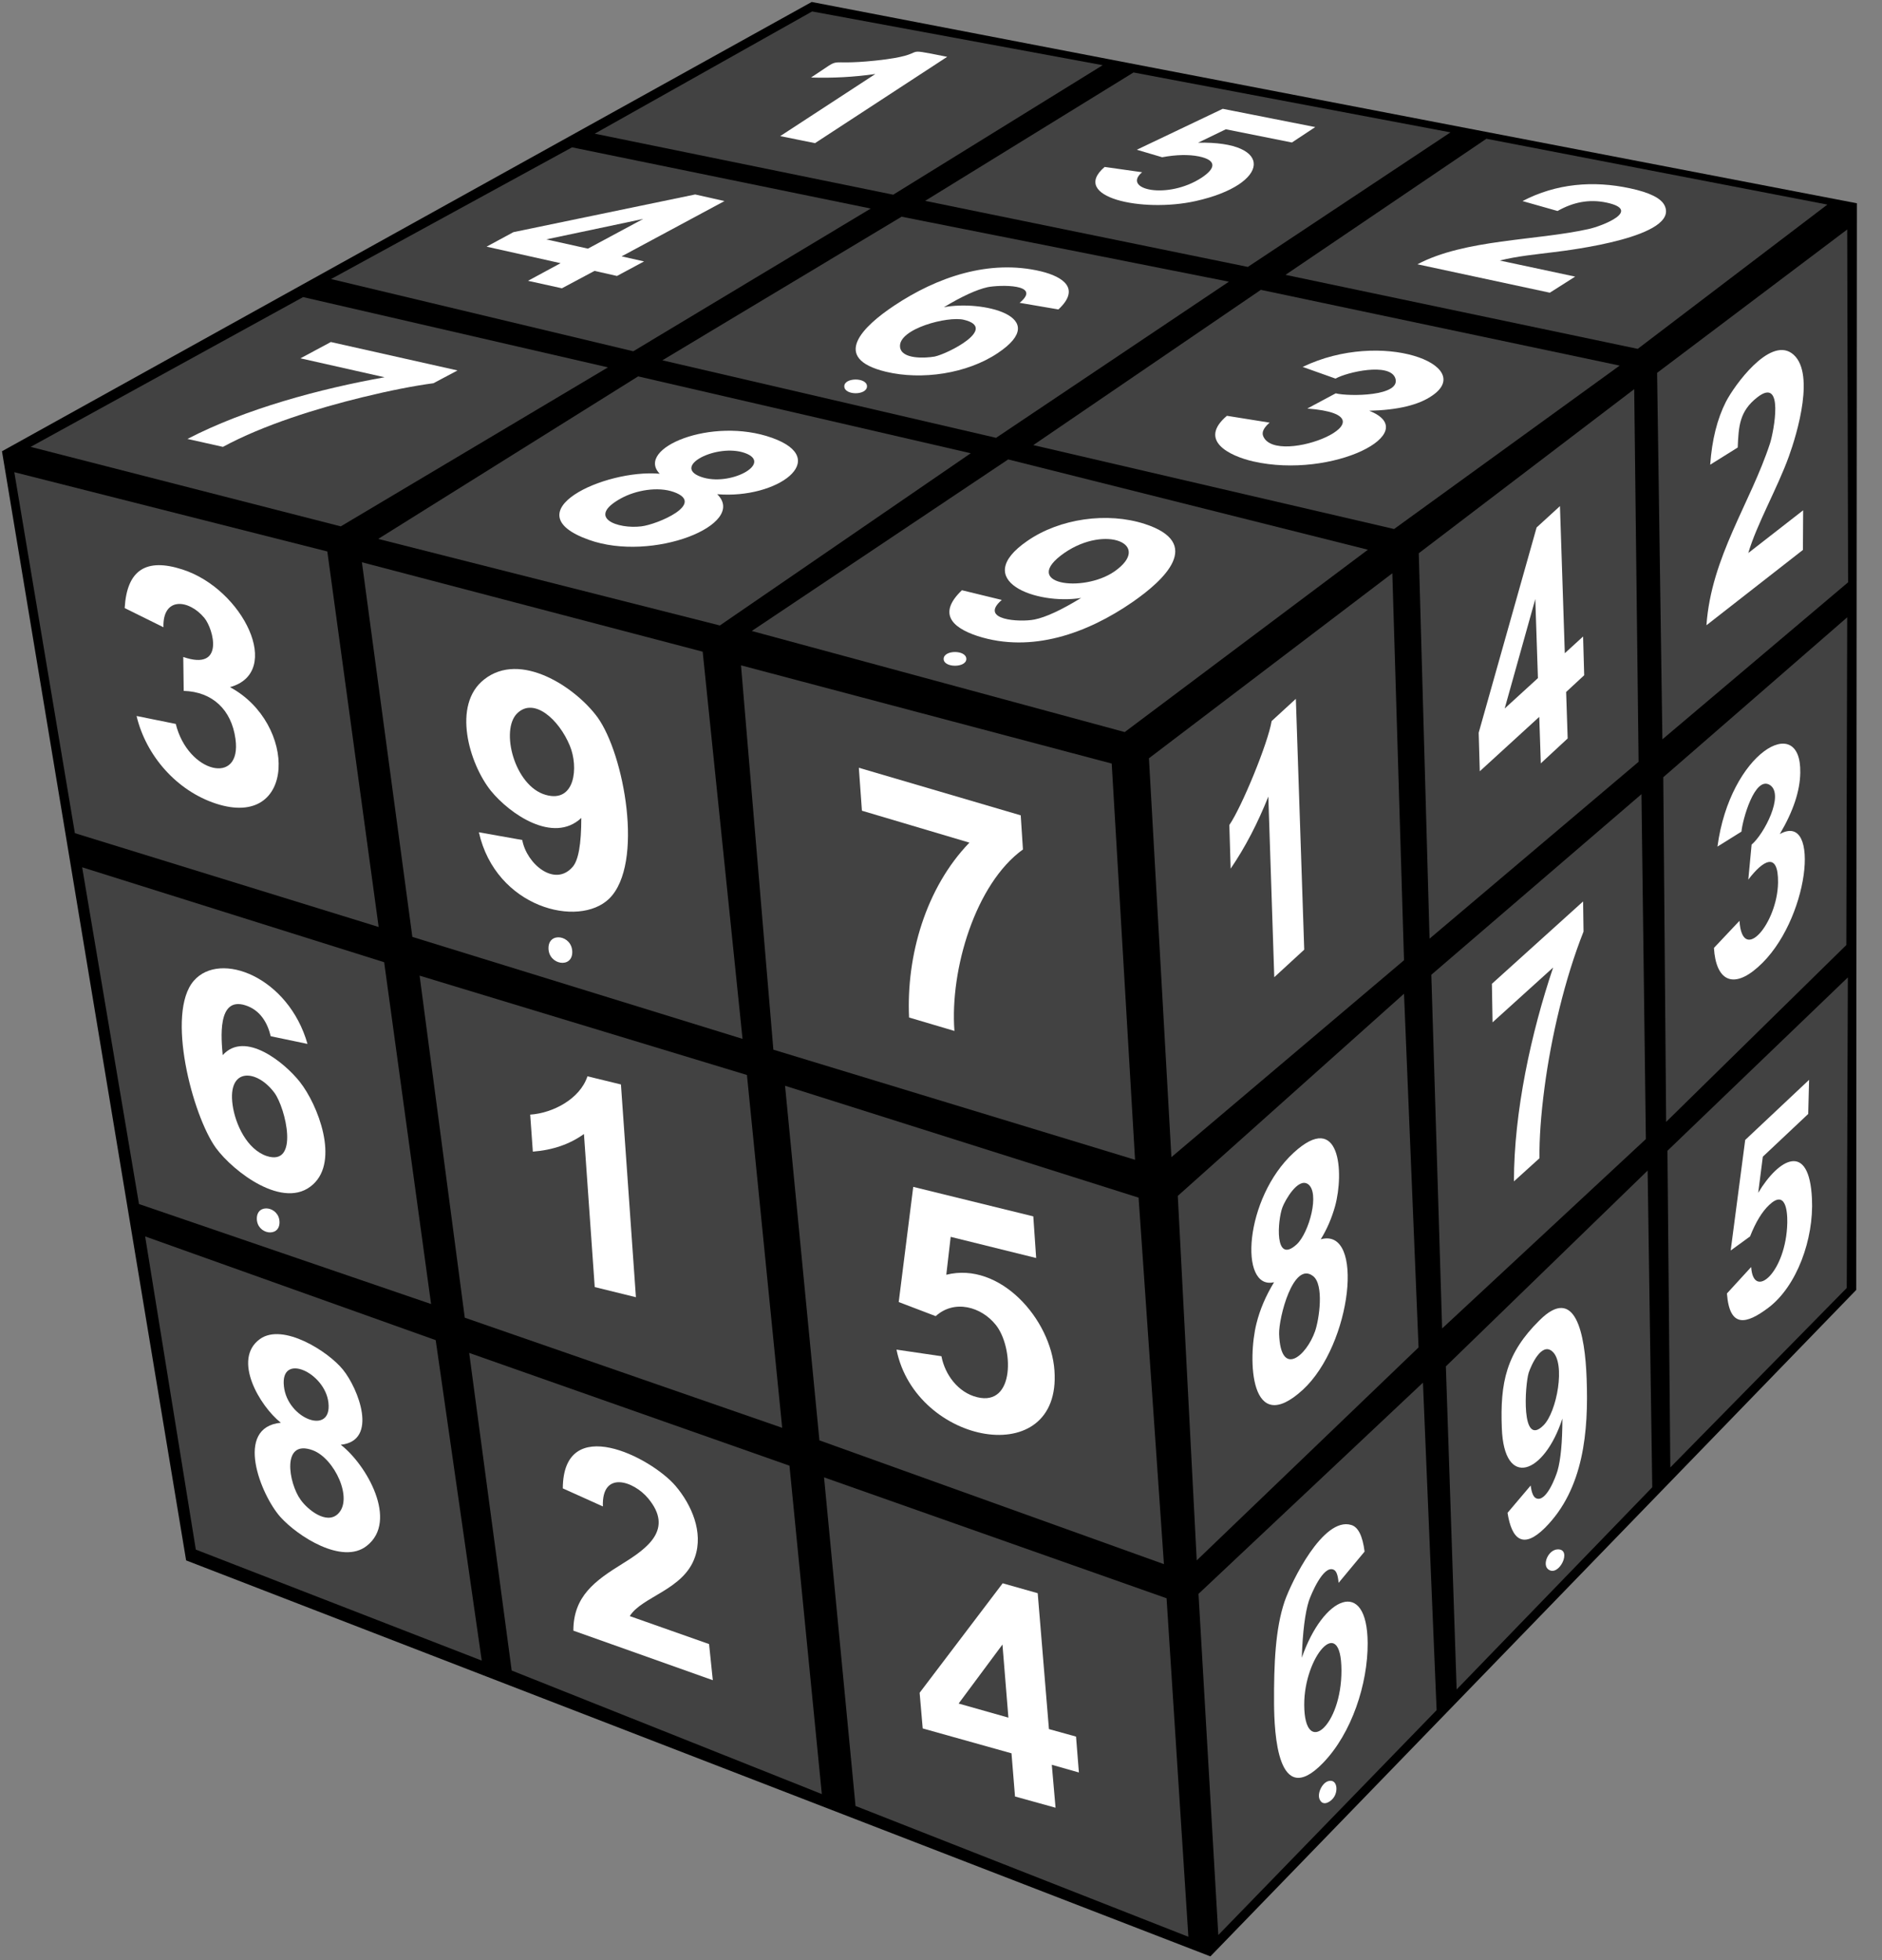 <?xml version="1.0" encoding="UTF-8"?>
<svg width="96px" height="100px" viewBox="0 0 96 100" version="1.1" xmlns="http://www.w3.org/2000/svg" xmlns:xlink="http://www.w3.org/1999/xlink">
    <rect x="0" y="0" width="96" height="100" fill="#808080" stroke="none"/>
    <title>sudoku_7</title>
    <g id="Sudoku" stroke="none" stroke-width="1" fill="none" fill-rule="evenodd">
        <g id="sudoku_7" fill-rule="nonzero">
            <polygon id="Path" fill="#000000" points="0.101 23.022 41.404 0.101 94.719 10.371 94.685 65.809 61.742 99.809 9.494 79.607"></polygon>
            <polygon id="Path" fill="#424242" points="51.427 23.438 69.775 28.045 57.371 37.348 38.348 32.191"></polygon>
            <polygon id="Path" fill="#424242" points="64.315 14.787 82.618 18.652 71.112 26.989 52.708 22.708"></polygon>
            <polygon id="Path" fill="#424242" points="75.82 7.079 93.213 10.438 83.539 17.798 65.573 14.022"></polygon>
            <polygon id="Path" fill="#424242" points="57.82 3.697 73.989 6.753 63.652 13.618 47.191 10.247"></polygon>
            <polygon id="Path" fill="#424242" points="45.989 11.056 62.685 14.371 50.809 22.337 33.787 18.382"></polygon>
            <polygon id="Path" fill="#424242" points="32.551 19.202 49.517 23.124 36.719 31.91 19.292 27.494"></polygon>
            <polygon id="Path" fill="#424242" points="15.461 15.157 31.011 18.742 17.382 26.854 1.562 22.798"></polygon>
            <polygon id="Path" fill="#424242" points="29.18 7.517 44.416 10.64 32.303 17.921 16.888 14.236"></polygon>
            <polygon id="Path" fill="#424242" points="41.427 0.584 56.247 3.326 45.562 9.933 30.337 6.82"></polygon>
            <polygon id="Path" fill="#424242" points="37.798 33.944 56.708 38.955 57.899 59.169 39.449 53.551"></polygon>
            <polygon id="Path" fill="#424242" points="18.461 28.685 35.843 33.247 37.876 53 21.034 47.798"></polygon>
            <polygon id="Path" fill="#424242" points="0.73 24.09 16.697 28.135 19.315 47.292 3.82 42.506"></polygon>
            <polygon id="Path" fill="#424242" points="40.045 55.393 58.079 61.101 59.371 79.798 41.798 73.483"></polygon>
            <polygon id="Path" fill="#424242" points="21.404 49.775 38.101 54.843 39.899 72.843 23.708 67.225"></polygon>
            <polygon id="Path" fill="#424242" points="4.191 44.247 19.596 49.09 21.989 66.528 7.09 61.427"></polygon>
            <polygon id="Path" fill="#424242" points="42.034 75.371 59.506 81.539 60.618 98.809 43.64 92.135"></polygon>
            <polygon id="Path" fill="#424242" points="23.933 69.022 40.27 74.775 41.921 91.528 26.101 85.225"></polygon>
            <polygon id="Path" fill="#424242" points="7.404 63.079 22.225 68.371 24.573 84.719 9.989 79.056"></polygon>
            <polygon id="Path" fill="#424242" points="58.607 38.685 71.022 29.247 71.618 48.989 59.753 59.034"></polygon>
            <polygon id="Path" fill="#424242" points="72.371 28.225 83.36 19.854 83.584 38.865 72.921 47.888"></polygon>
            <polygon id="Path" fill="#424242" points="84.528 19.022 94.225 11.708 94.27 29.708 84.798 37.719"></polygon>
            <polygon id="Path" fill="#424242" points="60.079 61.011 71.618 50.697 72.36 68.742 61.045 79.607"></polygon>
            <polygon id="Path" fill="#424242" points="73.011 49.73 83.73 40.517 83.955 58.112 73.562 67.775"></polygon>
            <polygon id="Path" fill="#424242" points="84.843 39.652 94.225 31.494 94.18 48.213 84.989 57.236"></polygon>
            <polygon id="Path" fill="#424242" points="61.135 81.315 72.584 70.539 73.281 87.247 62.146 98.719"></polygon>
            <polygon id="Path" fill="#424242" points="73.753 69.708 84.045 59.719 84.281 75.876 74.303 86.191"></polygon>
            <polygon id="Path" fill="#424242" points="85.056 58.708 94.258 49.865 94.202 65.708 85.202 74.865"></polygon>
            <path d="M49.067,30.112 L51.101,30.607 C49.899,31.64 52.034,31.753 52.764,31.607 C53.337,31.494 54.135,31.124 55.146,30.506 C52.888,30.876 49.449,29.629 52.404,27.596 C54.056,26.449 56.483,26.112 58.393,26.73 C61.404,27.708 59.404,29.584 57.764,30.719 C55.472,32.303 52.629,33.337 49.865,32.449 C48.506,32 47.854,31.27 49.067,30.112 L49.067,30.112 Z M56.843,29.157 C58.82,27.775 56.416,26.753 54.303,28.202 C51.989,29.809 55.225,30.27 56.843,29.157 Z" id="Shape" fill="#FFFFFF"></path>
            <path d="M62.584,21.213 L64.764,21.562 C64.461,21.82 64.348,22.056 64.438,22.258 C65.124,23.876 71.562,21.213 66.685,20.843 L68.135,20.067 C68.787,20.236 71.517,20.225 71.169,19.281 C70.865,18.494 68.73,18.978 68.124,19.315 L66.449,18.719 C70.483,16.775 75.326,18.652 73.045,20.191 C72.36,20.663 71.292,20.921 69.843,20.955 C72.652,22.067 67.966,24.461 63.921,23.539 C62.708,23.258 61.101,22.472 62.584,21.213 L62.584,21.213 Z" id="Path" fill="#FFFFFF"></path>
            <path d="M80.348,14.112 L79.056,14.933 L72.303,13.483 C74.719,12.202 78.36,12.281 81.034,11.685 C81.742,11.528 83.775,10.73 81.955,10.337 C81.056,10.146 80.247,10.315 79.449,10.764 L77.663,10.258 C79.382,9.36 81.27,9.202 83.146,9.607 C84.146,9.82 84.73,10.112 84.91,10.483 C85.685,12.079 80.079,12.764 79.247,12.865 C78.36,12.978 77.382,13.067 76.506,13.292 L80.348,14.112 L80.348,14.112 Z" id="Path" fill="#FFFFFF"></path>
            <path d="M56.348,8.517 L58.258,8.787 C57.202,9.674 59.551,10.202 61.292,9.067 C62.022,8.584 62.079,8.169 61.146,7.978 C60.629,7.876 60.011,7.888 59.281,8.022 L57.989,7.64 L62.371,5.551 L67.09,6.483 L65.899,7.27 L62.528,6.596 L61.112,7.281 C65.022,7.191 64.82,9.404 60.989,10.258 C58.258,10.865 54.551,10.056 56.348,8.517 L56.348,8.517 Z" id="Path" fill="#FFFFFF"></path>
            <path d="M53.989,15.787 L52.011,15.449 C53.191,14.472 50.978,14.528 50.371,14.652 C49.82,14.775 49.079,15.112 48.146,15.674 C50.056,15.303 53.708,16.135 50.899,18.011 C49.326,19.067 47.022,19.404 45.191,18.966 C42.315,18.27 44.056,16.629 45.607,15.596 C47.798,14.135 50.461,13.213 53.101,13.843 C54.247,14.124 55.124,14.73 53.989,15.787 L53.989,15.787 Z M45.91,17.697 C45.978,18.348 47.225,18.27 47.674,18.191 C48.337,18.056 50.933,16.742 49.169,16.315 C48.348,16.112 45.82,16.775 45.91,17.697 L45.91,17.697 Z" id="Shape" fill="#FFFFFF"></path>
            <path d="M33.652,24.169 C32.393,22.876 36.303,21.236 39.382,22.337 C42.438,23.427 39.64,25.472 36.584,25.213 C38.157,26.753 33.281,28.708 30.034,27.539 C26.101,26.135 30.82,23.921 33.652,24.169 L33.652,24.169 Z M35.753,24.326 C37.213,24.854 39.461,23.64 38,23.112 C36.584,22.607 34.247,23.787 35.753,24.326 Z M31.674,25.427 C29.876,26.416 31.517,27 32.708,26.854 C33.517,26.764 36.034,25.697 34.371,25.101 C33.551,24.809 32.427,25.011 31.674,25.427 L31.674,25.427 Z" id="Shape" fill="#FFFFFF"></path>
            <path d="M15.326,18.281 L16.876,17.449 L23.337,18.899 L22.112,19.551 C21.112,19.685 19.899,19.921 18.472,20.27 C16.18,20.831 13.449,21.674 11.371,22.798 L9.562,22.393 C12.528,20.854 16.337,19.831 19.618,19.247 L15.326,18.281 L15.326,18.281 Z" id="Path" fill="#FFFFFF"></path>
            <path d="M26.933,14.326 L28.596,13.427 L24.82,12.584 L26.191,11.843 L35.461,9.921 L36.955,10.258 L31.708,13.079 L32.854,13.337 L31.472,14.079 L30.326,13.82 L28.663,14.708 L26.933,14.326 Z M29.989,12.685 L32.809,11.169 L27.865,12.213 L29.989,12.685 L29.989,12.685 Z" id="Shape" fill="#FFFFFF"></path>
            <path d="M41.573,7.303 L39.798,6.944 L44.652,3.775 C43.562,3.933 42.461,3.989 41.371,3.955 C43.18,2.775 41.888,3.382 44.674,3.09 C47.73,2.764 45.618,2.36 48.315,2.899 L41.573,7.303 Z" id="Path" fill="#FFFFFF"></path>
            <path d="M43.966,41.36 L43.809,39.169 L52.067,41.596 L52.18,43.337 C49.764,45.079 48.449,49.449 48.685,52.596 L46.371,51.91 C46.225,48.753 47.225,45.292 49.449,42.989 L43.966,41.36 L43.966,41.36 Z" id="Path" fill="#FFFFFF"></path>
            <path d="M24.427,42.461 L26.64,42.854 C26.865,44.079 28.292,45.27 29.202,44.236 C29.506,43.899 29.652,43.067 29.652,41.73 C28.225,43.067 26,41.528 25.034,40.337 C23.933,38.955 23.045,35.955 24.697,34.663 C26.539,33.202 29.337,35.045 30.472,36.584 C31.843,38.472 32.865,44.079 31.079,45.843 C29.517,47.371 25.292,46.303 24.427,42.461 L24.427,42.461 Z M26.382,36.393 C25.506,37.247 26.247,40.101 27.831,40.551 C29.348,40.989 29.517,39.124 29.067,38.045 C28.517,36.708 27.236,35.551 26.382,36.393 L26.382,36.393 Z" id="Shape" fill="#FFFFFF"></path>
            <path d="M6.966,36.528 L8.966,36.933 C9.584,39.438 12.348,40.112 12.011,37.697 C11.809,36.213 10.843,35.292 9.371,35.247 L9.348,33.517 C11.483,34.258 10.888,32.09 10.427,31.528 C9.64,30.573 8.292,30.427 8.337,32 L6.36,31.022 C6.472,29.079 7.449,28.449 9.315,29.056 C12.404,30.056 14.472,34.303 11.73,35.056 C15.169,36.899 15.135,42.337 11.022,41 C9.022,40.348 7.449,38.562 6.966,36.528 L6.966,36.528 Z" id="Path" fill="#FFFFFF"></path>
            <path d="M45.73,68.854 L48.022,69.191 C48.202,70.135 48.876,71.045 49.843,71.281 C51.798,71.764 51.697,68.719 50.798,67.596 C50.056,66.663 48.685,66.281 47.73,67.146 L45.843,66.427 L46.584,60.551 L52.708,62.056 L52.854,64.18 L48.494,63.101 L48.27,65.034 C51.011,64.348 53.607,67.303 53.787,69.921 C54.157,75.09 46.708,73.719 45.73,68.854 Z" id="Path" fill="#FFFFFF"></path>
            <path d="M32.438,66.18 L30.337,65.663 L29.787,57.854 C29.067,58.371 28.202,58.674 27.18,58.753 L27.045,56.865 C28.202,56.787 29.584,56.067 29.966,54.91 L31.674,55.326 L32.438,66.18 L32.438,66.18 Z" id="Path" fill="#FFFFFF"></path>
            <path d="M15.685,53.258 L13.809,52.865 C13.64,52.157 13.258,51.528 12.528,51.292 C11.056,50.809 11.292,53.034 11.36,53.831 C12.506,52.551 14.539,54.236 15.292,55.191 C16.225,56.371 17.315,59.213 15.966,60.427 C14.494,61.775 11.899,59.775 11.011,58.562 C9.82,56.91 8.449,51.685 9.888,50.034 C11.236,48.483 14.719,49.854 15.685,53.258 L15.685,53.258 Z M11.865,56.371 C12,57.348 12.596,58.64 13.607,58.978 C15.281,59.517 14.573,56.539 14,55.753 C13.101,54.539 11.596,54.438 11.865,56.371 Z" id="Shape" fill="#FFFFFF"></path>
            <path d="M51.775,91.652 L51.596,89.449 L47.067,88.18 L46.91,86.36 L51.146,80.775 L52.933,81.281 L53.506,88.213 L54.888,88.596 L55.034,90.427 L53.652,90.034 L53.843,92.225 L51.775,91.652 L51.775,91.652 Z M51.438,87.629 L51.135,83.899 L48.899,86.91 L51.438,87.629 L51.438,87.629 Z" id="Shape" fill="#FFFFFF"></path>
            <path d="M36.169,83.876 L36.36,85.719 L29.247,83.191 C29.247,81.427 30.36,80.64 31.753,79.775 C33.022,78.989 34.371,78.022 33.067,76.449 C32.326,75.551 30.685,75 30.753,76.854 L28.708,75.933 C28.73,72.056 33.202,74.337 34.461,75.809 C35.281,76.775 35.888,78.169 35.449,79.438 C34.876,81.112 32.742,81.449 32.124,82.449 L36.169,83.876 L36.169,83.876 Z" id="Path" fill="#FFFFFF"></path>
            <path d="M14.326,72.584 C13.258,71.742 11.831,69.348 13.258,68.315 C14.427,67.472 16.742,68.944 17.494,69.876 C18.281,70.843 19.315,73.506 17.382,73.708 C18.697,74.719 20.337,77.596 18.708,78.865 C17.461,79.854 15.169,78.36 14.303,77.393 C13.292,76.258 11.933,72.82 14.326,72.584 L14.326,72.584 Z M14.483,70.73 C14.663,72.393 16.944,73.258 16.753,71.562 C16.584,70.022 14.281,68.966 14.483,70.73 Z M15.337,76.517 C15.685,77.011 16.652,77.798 17.236,77.236 C18.034,76.483 17.067,74.404 15.955,73.989 C14.337,73.393 14.719,75.674 15.337,76.517 L15.337,76.517 Z" id="Shape" fill="#FFFFFF"></path>
            <path d="M66.528,48.449 L65,49.854 L64.697,40.64 C64.157,41.989 63.528,43.213 62.775,44.315 L62.708,42.09 C63.348,41.157 64.685,37.899 64.865,36.787 L66.101,35.652 L66.528,48.449 L66.528,48.449 Z" id="Path" fill="#FFFFFF"></path>
            <path d="M78.596,38.944 L78.517,36.573 L75.483,39.348 L75.427,37.382 L78.382,26.91 L79.573,25.82 L79.82,33.326 L80.753,32.472 L80.809,34.449 L79.888,35.303 L79.966,37.674 L78.596,38.944 L78.596,38.944 Z M78.449,34.596 L78.315,30.562 L76.753,36.146 L78.449,34.596 L78.449,34.596 Z" id="Shape" fill="#FFFFFF"></path>
            <path d="M91.978,26.034 L91.966,28.056 L87.045,31.899 C87.292,28.404 89.292,25.674 90.292,22.607 C90.472,22.034 91.034,19.18 89.64,20.27 C88.73,20.978 88.685,21.742 88.64,22.831 L87.236,23.708 C87.326,22.438 87.596,21.371 88.034,20.506 C88.472,19.652 90.236,17.225 91.382,18.011 C92.652,18.888 91.663,22.146 91.247,23.292 C90.663,24.91 89.607,26.753 89.18,28.213 L91.978,26.034 L91.978,26.034 Z" id="Path" fill="#FFFFFF"></path>
            <path d="M64.989,65.416 C63.18,65.843 63.472,61.124 65.989,58.809 C68.36,56.629 68.573,59.82 68.101,61.539 C67.933,62.135 67.697,62.697 67.371,63.225 C69.629,62.596 68.955,68.596 66.461,70.899 C63.742,73.393 63.64,69.315 64.09,67.528 C64.27,66.798 64.573,66.101 64.989,65.416 L64.989,65.416 Z M66.146,63.483 C66.775,62.899 67.348,60.82 66.708,60.404 C66.202,60.079 65.551,61.236 65.416,61.596 C65.169,62.258 64.989,64.539 66.146,63.483 Z M65.247,68.056 C65.326,70.315 66.64,69.169 67.079,67.921 C67.292,67.315 67.551,65.539 66.978,65.101 C65.966,64.315 65.225,67.236 65.247,68.056 L65.247,68.056 Z" id="Shape" fill="#FFFFFF"></path>
            <path d="M76.135,52.157 L76.101,50.191 L80.753,45.989 L80.775,47.528 C79.82,49.933 79.124,52.91 78.787,55.472 C78.596,56.91 78.517,58.112 78.528,59.09 L77.225,60.27 C77.225,56.73 78.101,52.697 79.225,49.36 L76.135,52.157 L76.135,52.157 Z" id="Path" fill="#FFFFFF"></path>
            <path d="M87.427,48.36 L88.73,46.978 C88.876,49.225 90.663,47.101 90.697,45.034 C90.719,43.404 89.921,43.899 89.18,44.876 L89.348,43.09 C89.989,42.551 91.022,40.551 90.292,40.056 C89.506,39.539 88.876,41.865 88.831,42.427 L87.607,43.191 C88.247,38.393 91.888,36.292 91.831,39.416 C91.82,40.348 91.472,41.393 90.787,42.551 C92.91,41.371 92.281,47.056 89.663,49.348 C88.382,50.483 87.528,50.011 87.427,48.36 L87.427,48.36 Z" id="Path" fill="#FFFFFF"></path>
            <path d="M69.607,79.157 L68.281,80.753 C68.247,80.36 68.169,80.135 68.022,80.079 C67.494,79.843 66.876,81.348 66.764,81.674 C66.573,82.281 66.449,83.247 66.404,84.573 C67.494,81.427 69.742,80.449 69.764,83.82 C69.775,85.899 68.955,88.427 67.483,89.944 C65.157,92.348 65,88.382 64.989,86.91 C64.978,84.876 65.056,83.09 65.528,81.697 C65.876,80.697 67.494,77.371 68.921,77.798 C69.281,77.899 69.506,78.36 69.607,79.157 L69.607,79.157 Z M66.528,86.978 C66.539,89.697 68.438,88.056 68.427,85.213 C68.416,82.281 66.517,84.528 66.528,86.978 Z" id="Shape" fill="#FFFFFF"></path>
            <path d="M76.899,77.18 L78.079,75.787 C78.124,76.146 78.213,76.36 78.337,76.427 C78.854,76.708 79.36,75.337 79.449,75.034 C79.607,74.483 79.697,73.596 79.697,72.371 C78.775,75.213 76.719,75.989 76.607,72.854 C76.517,70.528 76.831,69.034 78.528,67.36 C80.36,65.528 80.854,68.045 80.933,70.326 C81.034,72.989 80.798,75.966 78.798,77.955 C77.697,79.045 77.112,78.551 76.899,77.18 L76.899,77.18 Z M79.18,68.944 C78.629,68.461 78.101,69.663 77.978,70.034 C77.787,70.652 77.573,73.876 78.73,72.719 C79.416,72.045 79.876,69.539 79.18,68.944 L79.18,68.944 Z" id="Shape" fill="#FFFFFF"></path>
            <path d="M88.09,65.989 L89.326,64.64 C89.438,66.36 91.112,64.91 91.169,62.382 C91.18,61.742 91.067,60.697 90.247,61.472 C89.888,61.809 89.562,62.337 89.27,63.079 L88.281,63.798 L89.022,58.157 L92.281,55.09 L92.236,56.831 L89.921,59.011 L89.685,60.854 C90.742,59.09 92.292,58.225 92.427,61.157 C92.528,63.202 91.663,65.618 90.202,66.719 C89.079,67.562 88.225,67.775 88.09,65.989 Z" id="Path" fill="#FFFFFF"></path>
            <path d="M44.225,19.708 C44.225,20.18 43.067,20.18 43.067,19.708 C43.067,19.247 44.225,19.247 44.225,19.708 Z" id="Path" fill="#FFFFFF"></path>
            <path d="M49.292,33.618 C49.292,34.079 48.135,34.079 48.135,33.618 C48.135,33.146 49.292,33.146 49.292,33.618 Z" id="Path" fill="#FFFFFF"></path>
            <path d="M14.258,62.36 C14.258,63.157 13.101,62.978 13.101,62.169 C13.101,61.36 14.258,61.551 14.258,62.36 Z" id="Path" fill="#FFFFFF"></path>
            <path d="M29.191,48.573 C29.191,49.427 27.978,49.225 27.978,48.371 C27.978,47.517 29.191,47.708 29.191,48.573 L29.191,48.573 Z" id="Path" fill="#FFFFFF"></path>
            <path d="M67.73,90.876 C68.191,90.719 68.281,91.326 68.045,91.685 C67.91,91.899 67.517,92.169 67.337,91.843 C67.157,91.551 67.416,90.989 67.73,90.876 Z" id="Path" fill="#FFFFFF"></path>
            <path d="M79.449,79.045 C80.236,79.011 79.506,80.506 78.966,80.056 C78.663,79.809 78.978,79.067 79.449,79.045 Z" id="Path" fill="#FFFFFF"></path>
        </g>
    </g>
</svg>
